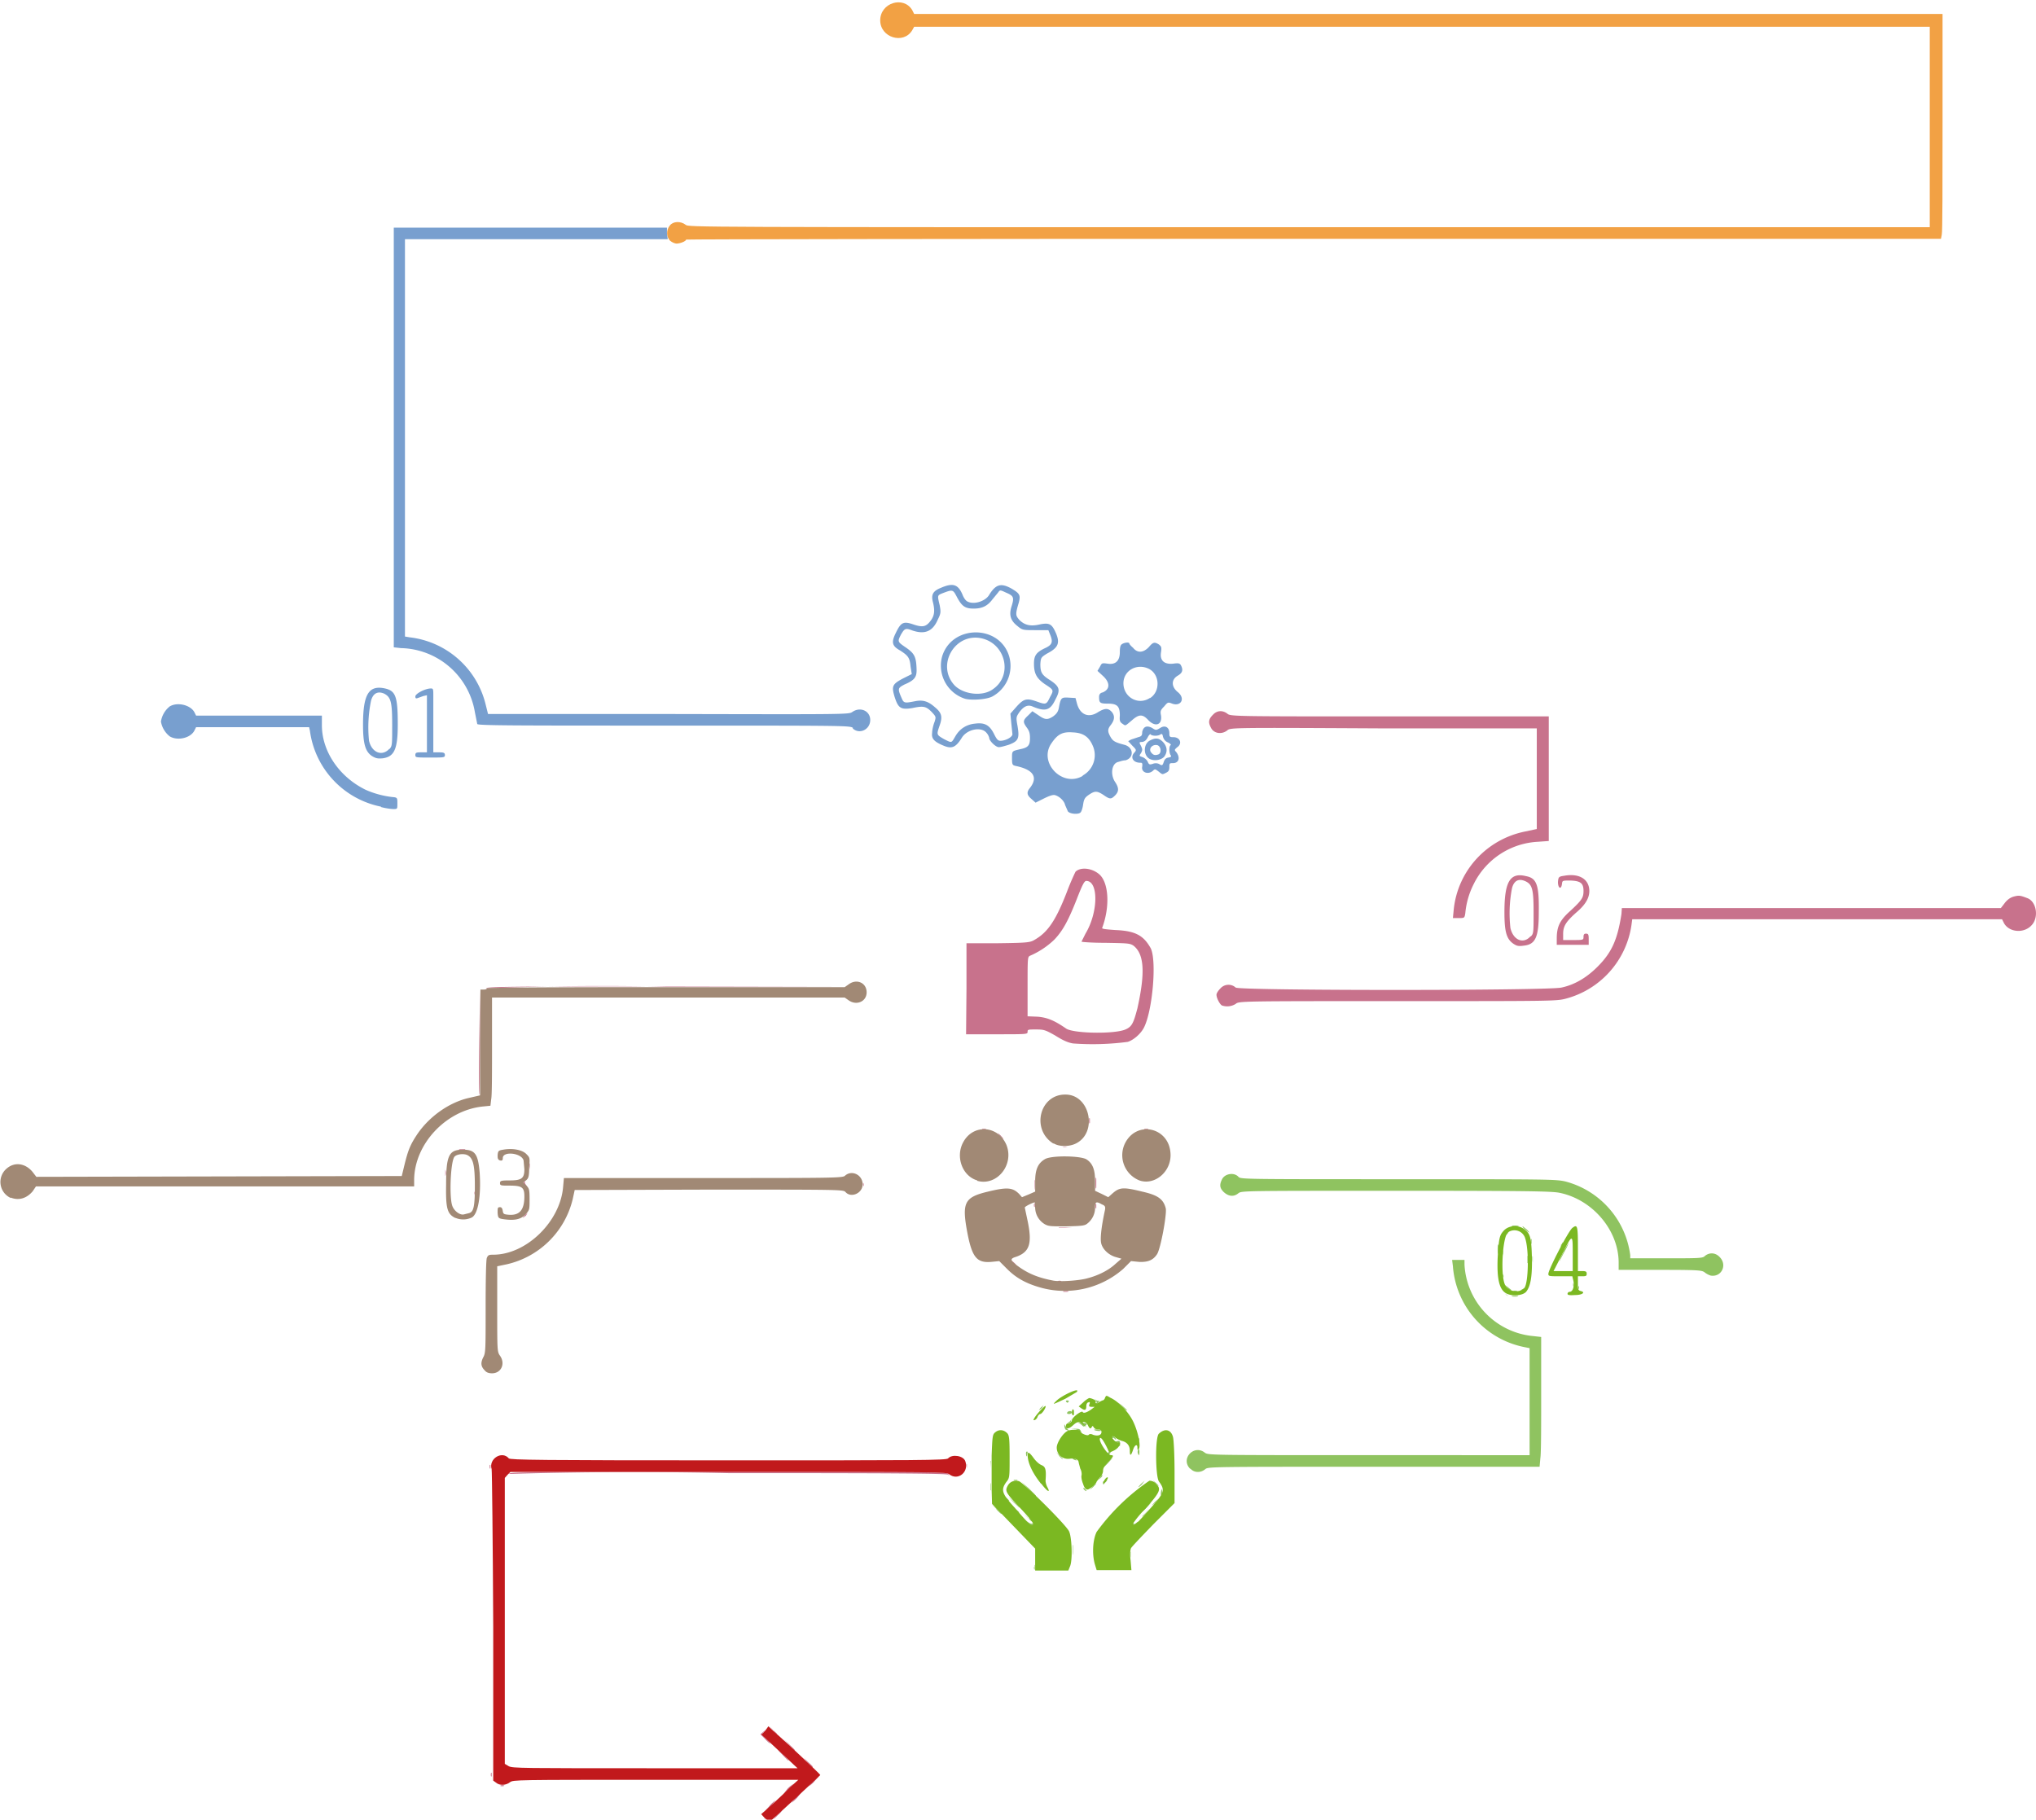 <svg xmlns="http://www.w3.org/2000/svg" viewBox="0 0 509.8 455.7"><path fill="#789fcf" d="M267.4 203.2l-.7-1.6c-.2-1-1.4-2.2-2.6-2.5-.5-.1-1.4.2-2.8.9l-2 1-1-.9c-1.2-1-1.3-1.7-.4-2.8 2.1-2.7.8-4.6-3.6-5.5-.8-.2-.9-.3-.9-2 0-1.8 0-1.7 2.1-2.2 2-.4 2.4-1 2.4-2.8 0-1.2-.2-1.8-.8-2.6-1-1.4-1-1.8.3-3l1.1-1.1 1.5 1c1.7 1.2 2.3 1.2 3.7.3.8-.6 1.2-1.1 1.4-2 .5-2.7.6-2.8 2.5-2.7l1.7.1.4 1.5c.8 2.7 2.9 3.6 5.3 2 1.7-1 2.5-1 3.4 0 .8 1 .7 2-.3 3.3-.8 1-.8 1.6 0 3 .6 1 1.1 1.3 3.4 1.9 2.4.6 2.5 3.3.3 3.9-.6 0-1.4.3-1.8.4-1.7.4-2 3.2-.8 5 1 1.5 1 2.4 0 3.4s-1.3 1-3-.2c-1.6-1-2.1-1-3.8.2-.8.6-1 1-1.2 2.3-.1.8-.4 1.7-.6 1.9-.4.6-2.6.5-3.2-.2zm3.7-9a5.8 5.8 0 0 0 2.5-7.5c-1-2.3-2.5-3.2-5-3.3-2.6-.2-3.8.5-5.3 2.7-3.4 4.8 2.7 11.2 7.8 8.2zM95.4 202A22.4 22.4 0 0 1 77.6 183l-.2-.9H49.1l-.4.8c-.9 1.9-4.2 2.7-6.2 1.5a6 6 0 0 1-2.2-3.7 6 6 0 0 1 2.2-3.8c2-1.2 5.3-.3 6.2 1.5l.4.8h31.5v2.4c0 6.6 4.4 13 11 16.2a23 23 0 0 0 6.7 1.8c1.2.1 1.2.2 1.2 1.6 0 1.4 0 1.4-1 1.4-.6 0-2-.2-3.1-.5zm194.7-8.8c-.8-.6-.9-.7-1.4-.2-1.2 1.1-3 .4-2.7-1 .1-.9 0-1-.5-1-1.8 0-2.6-1.4-1.4-2.6.5-.6.4-.7-.6-1.7l-1-1.1.7-.4 1.8-.6c.8-.2 1-.4 1-1.3.3-1.4 1.2-1.7 2.5-1 .9.6 1 .6 2 0 1.2-.8 2.3-.2 2.3 1.3 0 .9.1 1 1 1 1.7 0 2.3 1.6 1 2.5-.7.6-.8.7-.3 1.2 1.1 1.4.7 2.8-.8 2.8-.8 0-.9 0-.9 1 0 .8-.2 1.1-.8 1.4-1 .5-.9.5-1.9-.3zm2.5-3.5c.6-.1.8-.3.5-.6-.4-.7-.4-2.2 0-2.5.2 0 0-.4-.7-.7-.7-.3-1-.8-1.2-1.4-.1-.7-.3-.8-.6-.6-.7.5-2.2.4-2.5 0 0-.2-.4.1-.7.7-.4.8-.8 1.1-1.4 1.2-.8 0-.8.1-.3 1 .4.9.4 1 0 1.8-.5.7-.5.7.4 1 .5.2 1.1.7 1.3 1.2.3.7.5.7 1.2.5a2 2 0 0 1 1.6 0c.8.5.9.4 1.2-.5.2-.6.5-1 1.2-1.1zm-5.2 0c-1.2-1.2-.9-3.6.6-4.3 1.4-.7 2.2-.6 3.2.4 1.1 1.2 1.2 2.5.3 3.7-.9 1-3.1 1.2-4.1.2zm2.7-.8c.8-.4.6-2-.3-2.3-1.4-.3-2.4 1.1-1.4 2 .4.5.9.6 1.7.3zm-197 .4c-1.6-1.1-2.2-3-2.2-7.8 0-7.6 1.4-10 5.5-9.1 2.7.6 3.2 2.1 3.2 9 0 6.3-.9 8.1-3.8 8.5-1.3.1-1.7 0-2.7-.6zm4.4-1.7c.7-.8.7-1 .7-6 0-5.8-.3-7-2-7.9-1.6-.7-2.8-.1-3.3 1.8a33 33 0 0 0-.5 10c.7 3 3.3 4 5.1 2zm6.5 1.5c0-.6.2-.7 1.4-.7h1.5v-14.3l-.9.2-1.4.5c-.5.2-.6 0-.6-.4 0-.7 2.5-2 3.9-2 .6 0 .6.2.6 2v14h1.4c1.2 0 1.5.1 1.5.7s-.3.6-3.7.6c-3.5 0-3.7 0-3.7-.6zm132.2-2.4c-2.4-1-3-1.8-2.8-3.2 0-.7.3-2 .6-2.7.4-1.3.4-1.3-.7-2.5-1.4-1.4-2-1.6-4.8-1-3 .5-3.6 0-4.5-2.8-.8-2.7-.6-3.2 2.3-4.7l2-1-.3-1.9c-.2-2.2-.6-2.7-2.6-4-2-1.1-2.3-2-1.1-4.4 1.3-2.7 1.9-3 4.5-2.1 2.4.8 3.2.5 4.4-1.2.8-1.2.9-2.4.4-4.4-.5-1.9 0-2.8 2-3.6 3-1.3 4.3-.9 5.4 1.7.3.8.8 1.5 1.2 1.7 1.6.9 4.4 0 5.4-1.5 1.7-2.8 3-3.2 5.7-1.7 2 1.2 2.3 1.6 1.8 3.5-.9 3-.8 3.2.1 4.3 1.3 1.3 2.7 1.7 5 1.2s3-.2 3.8 1.3c1.6 3.2 1.2 4.4-1.9 6-1.4.9-1.5 1-1.6 2.6 0 2 .3 2.7 2.4 4 2.4 1.6 2.7 2.4 1.4 4.8-1.3 2.8-2.5 3.2-5.8 1.8-1.2-.5-2.2 0-3.3 1.5-.8 1.2-.8 1.3-.4 3.5.5 3 .2 3.7-2.2 4.6-1 .3-2 .6-2.5.6-.8 0-2.4-1.6-2.4-2.3a3 3 0 0 0-.7-1.3c-1.3-1.6-4.9-.9-6.2 1.3-1.5 2.4-2.5 2.8-4.6 1.9zm3-2.3c1.1-1.9 2.8-3 5-3.2 2.4-.3 3.6.4 4.7 2.6.7 1.4 1 1.7 1.6 1.7 1.4 0 3.1-1 3-1.7l-.3-2.9-.2-2.2 1.5-1.7c1.8-2 2.5-2.2 4.9-1.4 2.5.9 2.6.9 3.5-1 1-1.8 1-1.8-1.3-3.3-2-1.4-2.7-2.6-2.7-5.1 0-2.1.6-2.9 3-4 1.6-.8 1.8-1.5 1-3.4l-.4-1h-3.2c-3.1 0-3.3 0-4.5-1-1.8-1.4-2.2-2.8-1.5-5 .7-2.2.5-2.6-1.4-3.4-1.5-.7-1.5-.7-2 0l-1.4 1.7c-1.2 1.6-2.5 2.3-4.7 2.3s-3-.6-4.3-3.1c-.9-1.7-1-1.7-3.6-.7-1.2.5-1.2.5-.6 3 .3 1.7.3 2-.5 3.6-1.3 3-3.3 3.7-6.3 2.7-1.8-.7-2-.5-2.9 1-.9 1.8-.9 1.8 1.3 3.3 2 1.4 2.5 2.2 2.6 5.2.1 2.1-.4 2.9-3 4-1.7.9-1.8 1-.7 3.5.5 1.2.8 1.2 3.3.7 2-.4 3.3 0 5 1.5 1.7 1.4 2 2.4 1.1 4.8-.7 2.1-.7 2.1 1.2 3.2 2 1 1.8 1 2.8-.7zm2.5-9.4a8.7 8.7 0 0 1-5.8-10.6c2.4-8 14.4-8.1 16.8 0a8.7 8.7 0 0 1-4.2 10c-1.5.8-5.2 1-6.8.6zm6.9-2.4c5-3.4 3.3-11.2-2.6-12.7-6.8-1.7-11.7 6.6-7 11.7 2.2 2.3 7 2.9 9.6 1zm-35 9.7c-.8-.6-1.2-.6-47.4-.6-37 0-46.6 0-46.7-.4l-.6-3a19.2 19.2 0 0 0-18.5-16l-1.8-.2V57H167v1.4l.2 1.5h-65.8v99.5l1.2.2a22.2 22.2 0 0 1 19 16.8l.6 2.4h45.2c44.7.1 45.1.1 46-.5 2-1.4 4.5-.3 4.5 2 0 2.4-2.7 3.7-4.4 2.1zm67.4-1.1c-.6-.4-.7-.8-.6-2 0-2.3-.6-3-3-3-2 0-2.2-.2-2.2-1.7 0-.6.3-1 .9-1.1 1.9-.8 1.9-2.5 0-4.2l-1.3-1.2.6-1c.5-1 .5-1 2-.8 2 .3 3-.8 3-2.9 0-1 .1-1.6.4-1.9.6-.5 2-.7 2-.2 0 .1.4.6.9 1 1.1 1.4 2.6 1.3 4-.2 1-1.2 1.4-1.3 2.5-.6.6.5.7.7.5 2-.3 2 .8 3 3 2.8 1.4-.2 1.7-.1 2 .4.6 1.2.4 1.9-.8 2.6-1.7 1-1.6 2.8 0 4.1 2 1.6.8 3.7-1.4 2.9-1-.4-1.1-.4-2 .7-.9.9-1 1.2-.8 2.2.4 2.4-1.4 3.1-3.2 1.2-1.4-1.5-2.3-1.5-4.1.1-1.8 1.5-1.5 1.4-2.4.8zm7-6.4c2.6-1.7 2.4-5.9-.3-7.3-3-1.5-6.4.4-6.4 3.6 0 3.5 3.7 5.6 6.6 3.7z"/><path fill="#f2a144" d="M167.8 60.3c-1-1-1-2.7-.1-3.8.8-1.1 2.7-1.2 4-.2.7.6 1.2.6 156.1.6h155.4V6.7H228.9l-.5.9c-2.2 3.6-8 1.8-8-2.5 0-4.4 5.8-6.2 8-2.6l.5 1h257.5v27.1c0 15 0 27.6-.2 28.2l-.2 1H329c-86.5 0-157.2.1-157.2.2 0 .4-1.5 1-2.4 1-.4 0-1.1-.3-1.6-.7z"/><path fill="#c8728c" d="M191.2 455.2l-1-1 1 1c1 .8 1.3 1 1 1l-1-1zm3.4-.7a7 7 0 0 1 1.2-1.1s-.3.5-1 1.1a7 7 0 0 1-1.2 1.1l1-1.1zm-1.8-2.4a9 9 0 0 1 1.4-1.3l-1 1.3a9 9 0 0 1-1.5 1.3l1.1-1.3zm6.4-2a9 9 0 0 1 1.4-1.2l-1 1.3a9 9 0 0 1-1.5 1.3l1.1-1.3zm-2-2.2a9 9 0 0 1 1.5-1.2l-1.1 1.2a9 9 0 0 1-1.4 1.3l1-1.3zm-71.8-.8c.2-.1.5-.1.8 0 .2 0 0 .2-.4.2-.5 0-.7-.1-.4-.2zm78.3-1a9 9 0 0 1 1.4-1.4L204 446a9 9 0 0 1-1.4 1.3l1-1.3zm-57.5-.3zm-23.3-1.4c0-.4.1-.6.2-.4v.8c-.1.2-.2 0-.2-.4zm79.3-3.1l-1-1.2 1.1 1.1c1.1 1 1.4 1.3 1.1 1.3l-1.2-1.2zm-6.2-1.8l-1.3-1.3 1.4 1.2 1.3 1.4c0 .2-.2 0-1.4-1.3zm1.6-2.5l-1.3-1.4 1.4 1.3c1.2 1.2 1.5 1.4 1.2 1.4l-1.3-1.3zm-6-1.5l-1.2-1.2.7-.6c.7-.6.7-.6.2 0-.6.6-.5.7.6 1.8a5 5 0 0 1 1 1.2s-.7-.5-1.3-1.2zm1.8-2.4l-1-1 1.1 1 1 1c0 .2-.2 0-1-1zm-66-64c.3-.5 3.3-.5 55-.5s54.7 0 55 .5c.4.5.4.5 0 .2-.3-.3-11.8-.4-55-.4a1059.4 1059.4 0 0 0-55 .2zm-4.8-1.8c0-.4 0-.6.2-.4v.8c-.1.2-.2 0-.2-.4zm119.4-.2c0-.5 0-.7.1-.4v1l-.1-.6zM124.6 328a386.2 386.2 0 0 1 0 0zm141.7-4.7h1.1c.3.1.1.2-.5.2s-.9 0-.6-.2zm-1.4-2.5c.2-.1.6-.1.8 0 .2 0 0 .2-.4.2-.5 0-.6-.1-.4-.2zm-11.3-4.7l-.6-.7.7.6c.7.6.8.8.6.8l-.7-.7zm11.5-8.8h3.5l-1.9.1h-1.6zm-133.7-3l.7-.6-.4.7-.8.6s.1-.3.5-.6zm142.9-2.3c0-.6 0-.7.2-.4v1c-.1.1-.2-.1-.2-.6zm-15.4-.2c0-.4.1-.6.2-.4v.8c-.1.2-.2 0-.2-.4zm-140.1-2.9c0-.4 0-.6.1-.4.1.2.1.6 0 .8l-.1-.4zm140.2-2.2c0-1.2 0-1.6.1-1v2c0 .6-.1.1-.1-1zm15.3-.5c0-1.2.1-1.7.2-1v2.2c-.1.6-.2 0-.2-1.2zm-241.7 1.2zm98.8-.7c-.4-.5-.5-.6-.1-.8.2-.2.3-.2.1 0 0 .1 0 .5.3.8l.4.6-.7-.6zm84.7 0c0-.5 0-.6.1-.4.1.2.1.6 0 .8l-.1-.4zm-104.6-3v-.8c.2.5.2 1.2 0 1.6v-.9zm-79.7.8zm100.8-2.3c0-.8 0-1.1.1-.7v1.4l-.1-.7zm-17.5-4.4h1.3c.3.1 0 .2-.7.2s-1-.1-.6-.2zm151.2-.6h1l-.6.1c-.5 0-.7 0-.4-.1zm-16-2.8l-.5-.7.7.6.7.8c0 .2-.3 0-.8-.7zm-4.3-1.7h.8c.2.1 0 .2-.4.2s-.6-.1-.4-.2zm40.6 0h.8c.3.1 0 .2-.4.2s-.6-.1-.4-.2zm-13.9-2c0-.6 0-.9.2-.6v1.1c-.1.3-.2.1-.2-.5zM120 261l.2-13.3v13l-.1 13.4c-.2.2-.2-5.7-.1-13zm148.7.3c-1.3-.2-2.6-.8-4.5-2-2.5-1.4-2.8-1.5-4.8-1.5s-2.1 0-2.1.6-.2.6-7.7.6h-7.7l.1-11.4v-11.4h8c7.8-.1 8-.2 9.3-1 3.2-1.9 5.2-5 7.9-12 .9-2.4 1.9-4.5 2.1-4.9 1.2-1.2 4-1 5.9.6 2.4 2 2.8 8 .8 13.4-.2.3.5.4 3.3.6 4.9.2 7 1.3 8.8 4.5 1.6 3 .5 15.8-1.7 20-.8 1.5-2.5 3-4 3.5a67 67 0 0 1-13.7.4zm13.1-3.5c1.6-.7 2-1.5 3-5.3 2-9 1.7-13.6-1-15.7-.9-.6-1.5-.6-7-.7-3.4 0-6-.2-6-.3l1-2c3.2-5.3 3.3-13.2.2-13.2-.5 0-1 1-2.4 4.6-2.2 5.6-3.6 8-5.6 10.1a20.5 20.5 0 0 1-6 4c-.7.3-.7.3-.7 7.7v7.5l2.5.1c2.5.2 4.3 1 7.2 3 1.9 1.2 12 1.4 14.8.2zm24.2-6c-.5-.2-1.4-1.8-1.4-2.7 0-.4.5-1.1 1-1.6 1-1.1 2.7-1.2 3.8-.2.8.8 78.5.8 81.6 0 3.3-.7 6.3-2.5 9-5.2 3.6-3.6 5-6.8 6-13.2l.1-1.5H501l1-1.3c.7-.9 1.5-1.4 2.3-1.6 1.2-.3 1.5-.3 3.3.4 2.3.8 3 4.8 1.1 6.8-1.9 2.1-5.6 1.8-6.9-.5l-.5-1h-92.6l-.2 1.5a22.4 22.4 0 0 1-16.5 18.4c-2.3.6-3.7.6-42.1.6-39.3 0-39.7 0-40.5.7a4 4 0 0 1-3.4.4zm-160.8-2zm-23.5-2.3c.1-.4 5.4-.5 45.2-.5H212l-45 .1a719.7 719.7 0 0 0-45.3.4zm257.2-11.2c-1.7-1.2-2.2-3-2.2-7.9 0-7.6 1.4-10 5.4-9 2.7.5 3.3 2.2 3.2 9.1 0 6.1-.8 8-3.7 8.3-1.4.2-1.8.1-2.7-.5zm4.4-1.8c.7-.7.7-1 .7-6 0-5.7-.3-7-2-7.8-1.7-.8-2.9-.2-3.4 1.7a33 33 0 0 0-.4 10c.7 3 3.2 4.1 5 2.1zm6.5.6c0-3 .7-4.6 3.4-7 2.9-2.7 3.3-3.3 3.3-5 0-2-.8-2.5-3.3-2.6-2 0-2 0-2.1.9-.2 1.5-1 1-1-.5.1-1.3.2-1.4 1.6-1.6 3.4-.6 5.8.6 6.2 3.1.3 2-.6 3.9-3.2 6.1-2.7 2.4-3.3 3.5-3.3 5.4v1.5h2.5c2.5 0 2.6 0 2.6-.8 0-.6.2-.8.6-.8.6 0 .7.2.7 1.4v1.4h-8zm-25.8-7.3c1-9.8 8.3-17.7 18-19.6l2.8-.6v-25.2h-38.3c-38-.2-38.4-.2-39.2.5-1.4 1.1-3.4.8-4.1-.7-.7-1.3-.6-2.1.5-3.2 1-1.1 2.4-1.2 3.6-.3.8.7 1.3.7 40.7.7h39.8v31.2l-2.8.2a19 19 0 0 0-16 10.6 20.1 20.1 0 0 0-2.1 7.3c-.2 1.2-.2 1.2-1.7 1.2h-1.4z"/><path fill="#8fc360" d="M259 392.4c0-.5 0-.7.1-.4v1c-.1.2-.2 0-.2-.6zm24-3c0-.8 0-1.1.1-.7v1.4l-.1-.7zm-14.4-1.3c0-1.1 0-1.6.1-1v2c0 .6-.1.1-.1-1zm19.6-5.8zM257 381l-1-1 1 .9c.7.5 1.2.8 1.5.6.2-.1.3 0 .2.2-.4.5-.7.4-1.7-.7zm26.6.7c-.2-.2 0-.6.3-1 .6-.4.6-.4.2.1-.6.8-.2 1.1.5.5.5-.4.5-.3.1.2-.5.6-.8.7-1.1.2zm-4.3-4zm-22 2.3l-1-1 1.1 1c1 .8 1.2 1 1 1-.1 0-.6-.4-1-1zm28.7-.3l1-1 1-1-.9 1c-.9 1-1.1 1.2-1.1 1zm-36.5-1.8l-1.1-1.2 1.2 1.1 1.2 1.2c0 .3-.3 0-1.3-1zm4.6-.1l-1-1 1.1.9 1 1c0 .3-.2 0-1-1zm32.7-.3a9 9 0 0 1 1.4-1.2l-1.1 1.2a9 9 0 0 1-1.4 1.3l1-1.3zm-33-1.3l-1.3-1.4 1.4 1.3c1.3 1.2 1.5 1.4 1.3 1.4l-1.4-1.3zm35.4-.1l.9-.8-.6.8c-.4.4-.8.8-1 .8l.7-.8zm-41.2-2.9c0-1.6 0-2.3.1-1.5v1.5zm3.9 2l-.6-.7.7.6c.7.6.8.8.6.8l-.7-.7zm42.2-3.7a42.7 42.7 0 0 1 0 0zm-36.6 1.3l-1.8-1.8 1.9 1.7c1.7 1.7 2 2 1.7 2l-1.8-1.9zm33.2.8c.2-.9.2-.9.3-.3.1.5 0 1-.1 1-.2.3-.3 0-.2-.7zm-19.3-.6c-.3-.5 0-.6.4 0 .3.2.3.4.1.4l-.5-.4zm2.1-.7c.4-.5.8-.8 1-.8l-.7.8-.9.8.6-.8zm12.2-.7l.9-.8-.6.8c-.4.5-.8.8-1 .8l.7-.8zm3.6-.2l-.6-.7.7.6.7.7c0 .2-.2 0-.8-.6zm-13.1-.1c0-.3 0-.4.1-.3.1 0 .4 0 .7-.3.3-.2.3 0-.1.4-.7.8-.7.8-.7.2zm-22.3-.7h.8c.2.1 0 .2-.4.2s-.6-.1-.4-.2zm21.6-.6c.2-.4.4-.7.5-.6.1 0 0 .4-.4.7-.5.5-.6.5-.1-.1zm13.8-5.1a83.7 83.7 0 0 1 0 0zm-41.3 1a32.3 32.3 0 0 1 .1 1.9v-2zm50 1.9c-2.5-2.5 1-6.2 3.7-4 .9.6 1.3.6 41 .6H383v-26.8l-1.5-.3a22.3 22.3 0 0 1-17.7-20.2l-.2-1.6h3.1v1.2a19 19 0 0 0 16.5 17.8l2.7.3v14c0 7.8 0 15.2-.2 16.3l-.2 2.2H344c-40.6 0-41.5 0-42.2.6-1.2 1-2.8.9-3.7-.1zm-20.8-1.5a9 9 0 0 1 1.4-1.2l-1.1 1.2a9 9 0 0 1-1.4 1.3l1-1.3zm-8.5-1c-.3 0-.3-.2-.2-.2.2 0 .6.1.8.3.3.2.4.3.2.3a2 2 0 0 1-.8-.3zm-3.5-.8l-.8-.9.9.8.8.9c0 .2-.2 0-1-.8zm-8.3-.4c0-.4 0-.6.3-.6.1 0 .2.2 0 .6 0 .4-.1.6-.2.6l-.1-.6zm20.4-.1c0-.2.3-.4.5-.4.4 0 .4 0 .1.4l-.4.4-.2-.4zm7.6-.1c-.1-.3 0-.7.1-.9.2-.2.3 0 .3.6 0 1-.1 1-.4.3zm-4.7-2.2c0-.2-.2-.5-.5-.5-.5-.1-.5-.2 0-.3.6-.2.7 0 .8.5l-.1.8c-.1 0-.2-.2-.2-.5zm4.9-1.1c0-.5 0-.6.1-.4.1.2.1.6 0 .8l-.1-.4zm-6-.3c-.1-.2-.3-.3-.5-.2-.2.1-.3 0-.3-.1 0-.5.5-.5 1 .1l.2.5-.4-.3zm-8.7-1.8c-.1-.2-.7-.5-1.2-.6l-1-.1h1c.8 0 1.2 0 1.4.5.4.8.2 1-.2.2zm-3.6-.5c-.2-.3-.3-.7-.3-1 0-.4 0-.4.2 0l.7 1c.3.1.3.3.2.3l-.8-.3zm7.2 0s.3-.1.8 0l1 .2c0 .3-1.6.1-1.8-.1zm-3-1c-.3-.3-.7-.6-1.1-.7h.6c1.6 0 2 .2 1.3.7-.4.3-.5.3-.8 0zm-3.7-.8c.4 0 .8-.4.9-.7.1-.4.1-.3 0 .1 0 .5-.2.7-.8.7-.7 0-.7 0 0 0zm-.1-2.4c.1-.5 1.2-.6 1.2-.1 0 .2-.3.4-.7.4-.3 0-.6-.1-.5-.3zm-6.7-1.2l.8-.7-.4.7-.8.6.4-.6zm20.5-.4l-1-1 1.1.9c1 .9 1.2 1.1 1 1.1-.1 0-.6-.4-1.1-1zm-6.4-.8c0-.1 0-.4-.2-.7-.4-.4-.4-.5 0-.1.4.2.7.3.9.1l-.2.4c-.2.3-.5.5-.6.5v-.2zm-7.7-.4c0-.2 0-.3.4-.3.2 0 .4.1.3.3l-.3.3-.4-.3zm111.8-26.5h1.3c.3.1 0 .2-.7.2s-1-.1-.6-.2zm-1.9-.6a52.3 52.3 0 0 0 .8.6c-.2 0-.5-.3-.8-.6zm2.2-.7h.8c.2.1 0 .2-.4.2s-.6 0-.4-.2zm-1.7-.8l-.6-.7.8.6 1 .8h-.3c-.1 0-.6-.3-.9-.7zm3.4.7a52 52 0 0 0 1-.5c-.2.3-.6.5-.8.5h-.2zm14.5-.6c0-.4 0-.6.1-.4.1.2.1.6 0 .8l-.1-.4zm-1.3-.6c0-.5 0-.7.1-.4.1.2.1.5 0 .8l-.1-.4zm-17.6-2.3c0-.4 0-.6.1-.4.1.2.1.6 0 .8l-.1-.4zm52-.2c-.4-.1-1-.4-1.5-.8-.7-.5-1.5-.6-11.1-.6h-10.4v-1.8c0-8.1-6.5-15.8-14.8-17.5-2-.4-8-.5-41-.5-38.1 0-38.6 0-39.4.6-1.2 1-2.5.8-3.7-.3-1-1-1.1-1.8-.4-3.2.7-1.4 3-1.8 4.1-.6.6.6 1 .6 40 .6 38.2 0 39.5 0 42 .6a22 22 0 0 1 16.1 18.4v.8h9c7.7 0 9.1 0 9.6-.5 1.1-1 2.7-1 3.8.2 2 2 .4 5.2-2.4 4.6zm-45.9-3.1c0-1.6 0-2.3.1-1.6v1.6zm12.8-3.4a89 89 0 0 1 0 0zm-11.5 2.6c0-.8 0-1.2.1-.8v1.5l-.1-.7zm7.7-2l1.3-2.2c.1 0-.3 1-1 2.2l-1.2 2.3c-.1 0 .3-1 1-2.3zm-15.1.4c0-.7 0-1 .1-.6v1.1l-.1-.5zm-1.3-1.2c0-1 .1-1.4.2-.8v1.9c-.1.5-.2 0-.2-1zm16-1c.1-.4.4-.7.4-.7l-.1.6-.5.7.1-.7zm-7.7-.9c0-.5.1-.7.2-.4v1c-.1.2-.2 0-.2-.6zm-6.4-1.3c0-.2.2-.6.5-.8.5-.4.5-.4.1.2a52.3 52.3 0 0 0-.6.6zm5-1.6c-.5-.4-.8-.8-.6-.8l1 .8c1 1 .7 1-.4 0zm-3.2-1h1.4c.4 0 .1.2-.7.2-.8 0-1.1-.1-.7-.2z"/><path fill="#a18975" d="M121.4 343.2c-1-1-1.1-1.9-.4-3.3.6-1.1.6-1.8.6-12.6 0-6.7.1-11.8.3-12.3.3-.7.5-.8 1.6-.8 8.3 0 16.8-8.3 17.5-17l.2-2.2h34.9c32.6 0 35 0 35.5-.6 1.7-1.5 4.4-.2 4.4 2.2 0 2.2-2.9 3.5-4.3 1.9-.6-.6-1-.6-34.2-.6l-33.6.1-.5 2.3a22 22 0 0 1-16.5 16.3l-2.4.5v10.7c0 10.5 0 10.7.7 11.7 1.4 2 .3 4.4-2 4.4-.8 0-1.4-.2-1.8-.7zm139.4-20.7c-3.7-1-6.3-2.4-8.6-4.7l-2-2-2 .2c-3.6.3-4.8-1.1-6-7.4-1.4-7.5-.7-8.8 5.2-10.2 4.9-1.2 6.2-1 7.8.6l.7.8 1.7-.7 1.6-.7v-2.6c0-2.9.7-4.5 2.4-5.5 1.5-1 8.8-.9 10.4 0 1.6 1 2.2 2.6 2.2 5.5v2.4l1.7.8 1.6.8.9-.8c1.9-1.7 2.7-1.8 7.6-.6 4 .9 5.3 1.9 5.9 4.2.3 1.5-1.3 10.2-2.2 11.5-1 1.5-2.3 2-4.5 1.9l-2-.2-2 2a22.3 22.3 0 0 1-20.4 4.7zm11.5-2.4c2.7-.7 5.3-2 7-3.6l1.5-1.3-1.4-.4c-1.8-.5-3.4-2-3.7-3.6-.2-1.1 0-3.7 1-8.3.1-.7 0-1-.8-1.3-1.4-.8-1.7-.7-1.7.8a5 5 0 0 1-1.7 3.8c-.8.7-1 .8-5.4.9-4.1 0-4.6 0-5.6-.6a4.9 4.9 0 0 1-2.3-4l-.1-1.4c-.4 0-2.5 1-2.5 1.3l.7 3.3c1.2 5.7.5 7.8-2.8 9-1.7.5-1.6.9.3 2.3 2.7 2 5.3 3 9 3.7 1.8.3 6.4 0 8.5-.6zM114 305c-2-1-2.4-2.3-2.3-8.3 0-7.4.7-8.8 4.2-8.8 3 0 3.8 1 4.2 5.7.4 5.9-.4 10.5-2 11.3a5 5 0 0 1-4 .1zm3.4-1.2c1.2-.3 1.5-1.6 1.5-6.8 0-5.6-.5-7.1-2-7.8-1.1-.4-2.8-.1-3.2.6-.9 1.7-1.2 9.7-.5 12 .4 1.4 2 2.6 3 2.3l1.2-.3zm8.6 1.5c-1.2-.2-1.3-.3-1.4-1.6 0-1.2 0-1.4.6-1.4.4 0 .6.3.7 1 .1.7.3.8 1.5.9 2.7.2 3.9-1.2 3.9-4.6 0-2.3-.6-2.7-3.8-2.7-2 0-2.3 0-2.3-.6s.2-.7 2.4-.7c3 0 3.7-.5 3.7-2.8l-.2-2.2c-.5-1.9-5.2-2.4-5.2-.6 0 .6-.2.7-.7.6-.5-.2-.6-.4-.6-1.3.1-1.1.2-1.2 1.4-1.4 2.3-.4 4.6 0 5.7 1 1 1 1 1 .8 3.5 0 2.3-.2 2.7-.8 3.2l-.7.5.8.8c.7.7.8 1 .8 3.4 0 2.6 0 2.7-1 3.8-1.2 1.3-2.8 1.6-5.6 1.2zM2.7 300a4.4 4.4 0 0 1-1-7.4c2-1.7 4.6-1.3 6.4.8l1 1.3 45.7-.1 45.8-.1.7-2.9c.9-3.6 1.4-4.9 3.2-7.6 3-4.4 8-8 13.1-9.1l2.6-.6V261l.1-13.2h.8c.5 0 .8-.1.8-.3 0-.2 15.2-.3 44.8-.3h44.8l1-.7c2-1.5 4.5-.4 4.5 2 0 2.3-2.5 3.4-4.5 2l-1-.7H123.2v11.9c0 6.5 0 12.6-.2 13.5l-.2 1.7-2 .2c-9.2 1-17 9.4-17.1 18.3v1.7H9l-.8 1.2c-1.5 1.8-3.5 2.4-5.5 1.6zm242-4.4c-3.8-1.1-5.5-6-3.5-9.6 2.5-4.6 8.7-4.2 10.8.7 2 5-2.4 10.4-7.3 9zm40.6 0a6.8 6.8 0 0 1-3.7-9.1c2.9-6.2 11.5-4.2 11.5 2.8 0 4.3-4.1 7.6-7.8 6.3zm-21.5-9.2c-5.7-3.5-3.5-12.4 3-12.3 6.1 0 8.1 9.4 2.7 12.2-1.7.9-4.3.9-5.7 0z"/><path fill="#7bb822" d="M259.2 390.5v-2.7l-5.4-5.6-5.4-5.6-.1-3.5v-8.6c.2-5 .2-5.3 1-5.9.9-.7 2.1-.6 3 .4.4.6.5 1.4.5 5.9 0 5 0 5.2-.8 6.2-1.4 1.9-1.1 2.9 1.4 5.7 4.7 5.4 4.8 5.4 5.2 5 .3-.3-.4-1.2-3-4-3.8-4-4-4.4-3.3-5.7.5-1 1.6-1.5 2.8-1.2 1.1.3 11.9 11 12.6 12.6.7 1.5.9 7.4.2 8.8l-.4 1h-8.3zm15 1.4c-.8-2.6-.6-6.3.4-8.3a53.5 53.5 0 0 1 13.2-12.8c.7 0 1.3.3 1.7.8 1.3 1.3 1 2-2.5 6a29 29 0 0 0-3.3 3.9c0 1 1 0 4.1-3.5 3.8-4.2 4-4.8 2.4-7-.9-1.2-1-11.3 0-12 1.5-1.4 3-1 3.5.8.2.7.4 4.5.4 9v7.6l-5.3 5.3c-2.8 2.9-5.4 5.6-5.6 6-.2.5-.3 1.5-.1 3.1l.2 2.4h-8.7l-.4-1.3zm-13.5-20.3c-2-2.5-3-4.6-3.3-6.3-.3-1.9.1-2 1.4-.2.5.7 1.3 1.5 2 1.8 1 .4 1.2 1.1 1 3.9 0 .4.2 1.2.5 1.7.8 1.5-.1 1-1.6-1zm10.5 0c-.3-.7-.5-1.7-.4-2.1.1-.4 0-1.2-.3-1.7l-.4-1.5c0-.8-.9-1.2-2.3-1-1.7.2-3.2-1-3.2-2.8 0-1.3 1.7-3.8 2.8-4.2.9-.4 3-.3 3 0 0 .6 2 1.4 2.2 1 .2-.2.5-.3 1.1 0 1.2.4 2.1.1 2.1-.7 0-.4-.2-.6-.7-.6-.5 0-1-.2-1.2-.5-.2-.4-.4-.5-.5-.2-.3.6-.6.5-1-.4-.2-.4-.6-.8-1-.8s-.4 0 .1.7l.7.7-.9-.7c-1-.9-1.5-.9-2.6.1s-1.8 1-1.8.2c0-.4.2-.7.7-.7.4-.1.8-.4.8-.8.1-.7 2.5-2.5 2.7-2 .2.4 1.1.1 2.2-.7l.8-.6h-.8c-.6 0-.7-.2-.5-.7.2-.5 0-.6-.3-.4-.3 0-.5.5-.5.9 0 1-.3 1.2-1.2.6l-.7-.5 1.2-1.1a6 6 0 0 1 1.4-1c.6 0 1.9.6 1.7.9-.3.5.4.6.8.1l.8-.4c.3 0 .6-.3.7-.7.3-.6.3-.6 1.3 0 2 .9 4.4 3.4 5.6 5.7 1.3 2.5 2.2 6.6 1.5 7.2-.2.3-.3.2-.3-.4 0-1-.7-.7-1.1.6-.5 1.5-.8 1.6-.8.2 0-1.3-.7-2.2-2.1-2.5-.5-.2-1.2-.5-1.5-.8-.3-.3-.7-.4-.8-.3-.3.3.8 1.5 1.4 1.5 1 0 .4 1.3-.9 2-1.2.6-1.3.6-1.5 0-.7-1.6-1.7-3.3-2-3.1-.7.4 1.8 4.3 2.7 4.3.8 0 .6.4-.8 1.8-.9.9-1.2 1.5-1.2 2.1 0 .6-.4 1.3-.8 1.7l-.8 1c0 .5-1.8 2-2.3 2-.4 0-.8-.4-1.1-1.4zm5.2-.7c.4-.8 1-1.2 1-.8 0 .2-.3.6-.6 1-.7.5-.7.5-.4-.2zM259 355.1c.5-.9 2.6-3.2 2.8-3 .2.2-.7 1.8-1.3 2-.3 0-.6.4-.7.7-.1.3-.4.7-.7.8-.4.1-.4 0-.1-.5zm9.4-1.4c0-.4.1-.8.3-.8 0 0 .2.2.2.5v.7c0 .1 0 .3-.2.3s-.3-.3-.3-.7zm-4-2.8c1.3-1.4 6.3-3.7 5.2-2.3l-2.9 1.7c-3.2 1.5-3.2 1.5-2.3.6zM377 323.8c-1.6-1-2.2-3.6-2-8.7.3-5.3.5-5.8 1.6-7 1.4-1.4 4-1.4 5.4 0 1.3 1 1.5 2.5 1.6 7.8 0 4-.4 6.2-1.4 7.5-.8 1.1-3.8 1.3-5.2.4zm4.7-1.3c1-1.2 1.2-9.4.2-12.4a2.8 2.8 0 0 0-4.3-1.5c-1.4 1-2 11.4-.6 13.4 1 1.6 3.6 1.8 4.7.5zm10.8 1.5c0-.3.3-.5.5-.5.8 0 1.2-1.2 1-2.6l-.3-1.3h-3c-2.8 0-3 0-3-.6 0-1.1 5-10.7 6-11.5 1.3-1 1.4-.6 1.4 5.2v5.6h1.1c1 0 1.1.2 1.1.7 0 .5-.2.6-1 .6h-1.2v1.7c0 1.5 0 1.8.7 2 1.3.3.4 1-1.4 1-1.5.1-1.9 0-1.9-.3zm1.3-10c0-5.2 0-5.2-2.9.6l-1.9 3.7h4.8V314z"/><path fill="#c1191c" d="M191.5 455.3l-.9-1 2.7-2.4c1.5-1.4 3.6-3.3 4.6-4.4l2-1.8h-35.7c-35 0-35.7 0-36.5.6-1 .8-2.6.9-3.5.1l-.7-.5v-38.6c-.1-21.2-.3-39-.4-39.4-.8-2.6 2.6-4.7 4.3-2.7.3.4 8 .5 55 .5s54.7 0 55-.5c1-1.1 3.8-.7 4.3.7 1 2.7-1.8 5-4 3.3-.8-.6-1.3-.6-55.4-.6h-54.5l-.7.7-.7.8v71.6l1 .6c1 .5 3.3.5 36.6.5h35.7l-4.5-4.2-4.5-4.2.9-1 .8-1.1 1.3 1.2c3.2 2.8 11.7 10.8 11.7 11 0 .1-12.4 11.6-12.7 11.7l-1.2-.9z"/></svg>